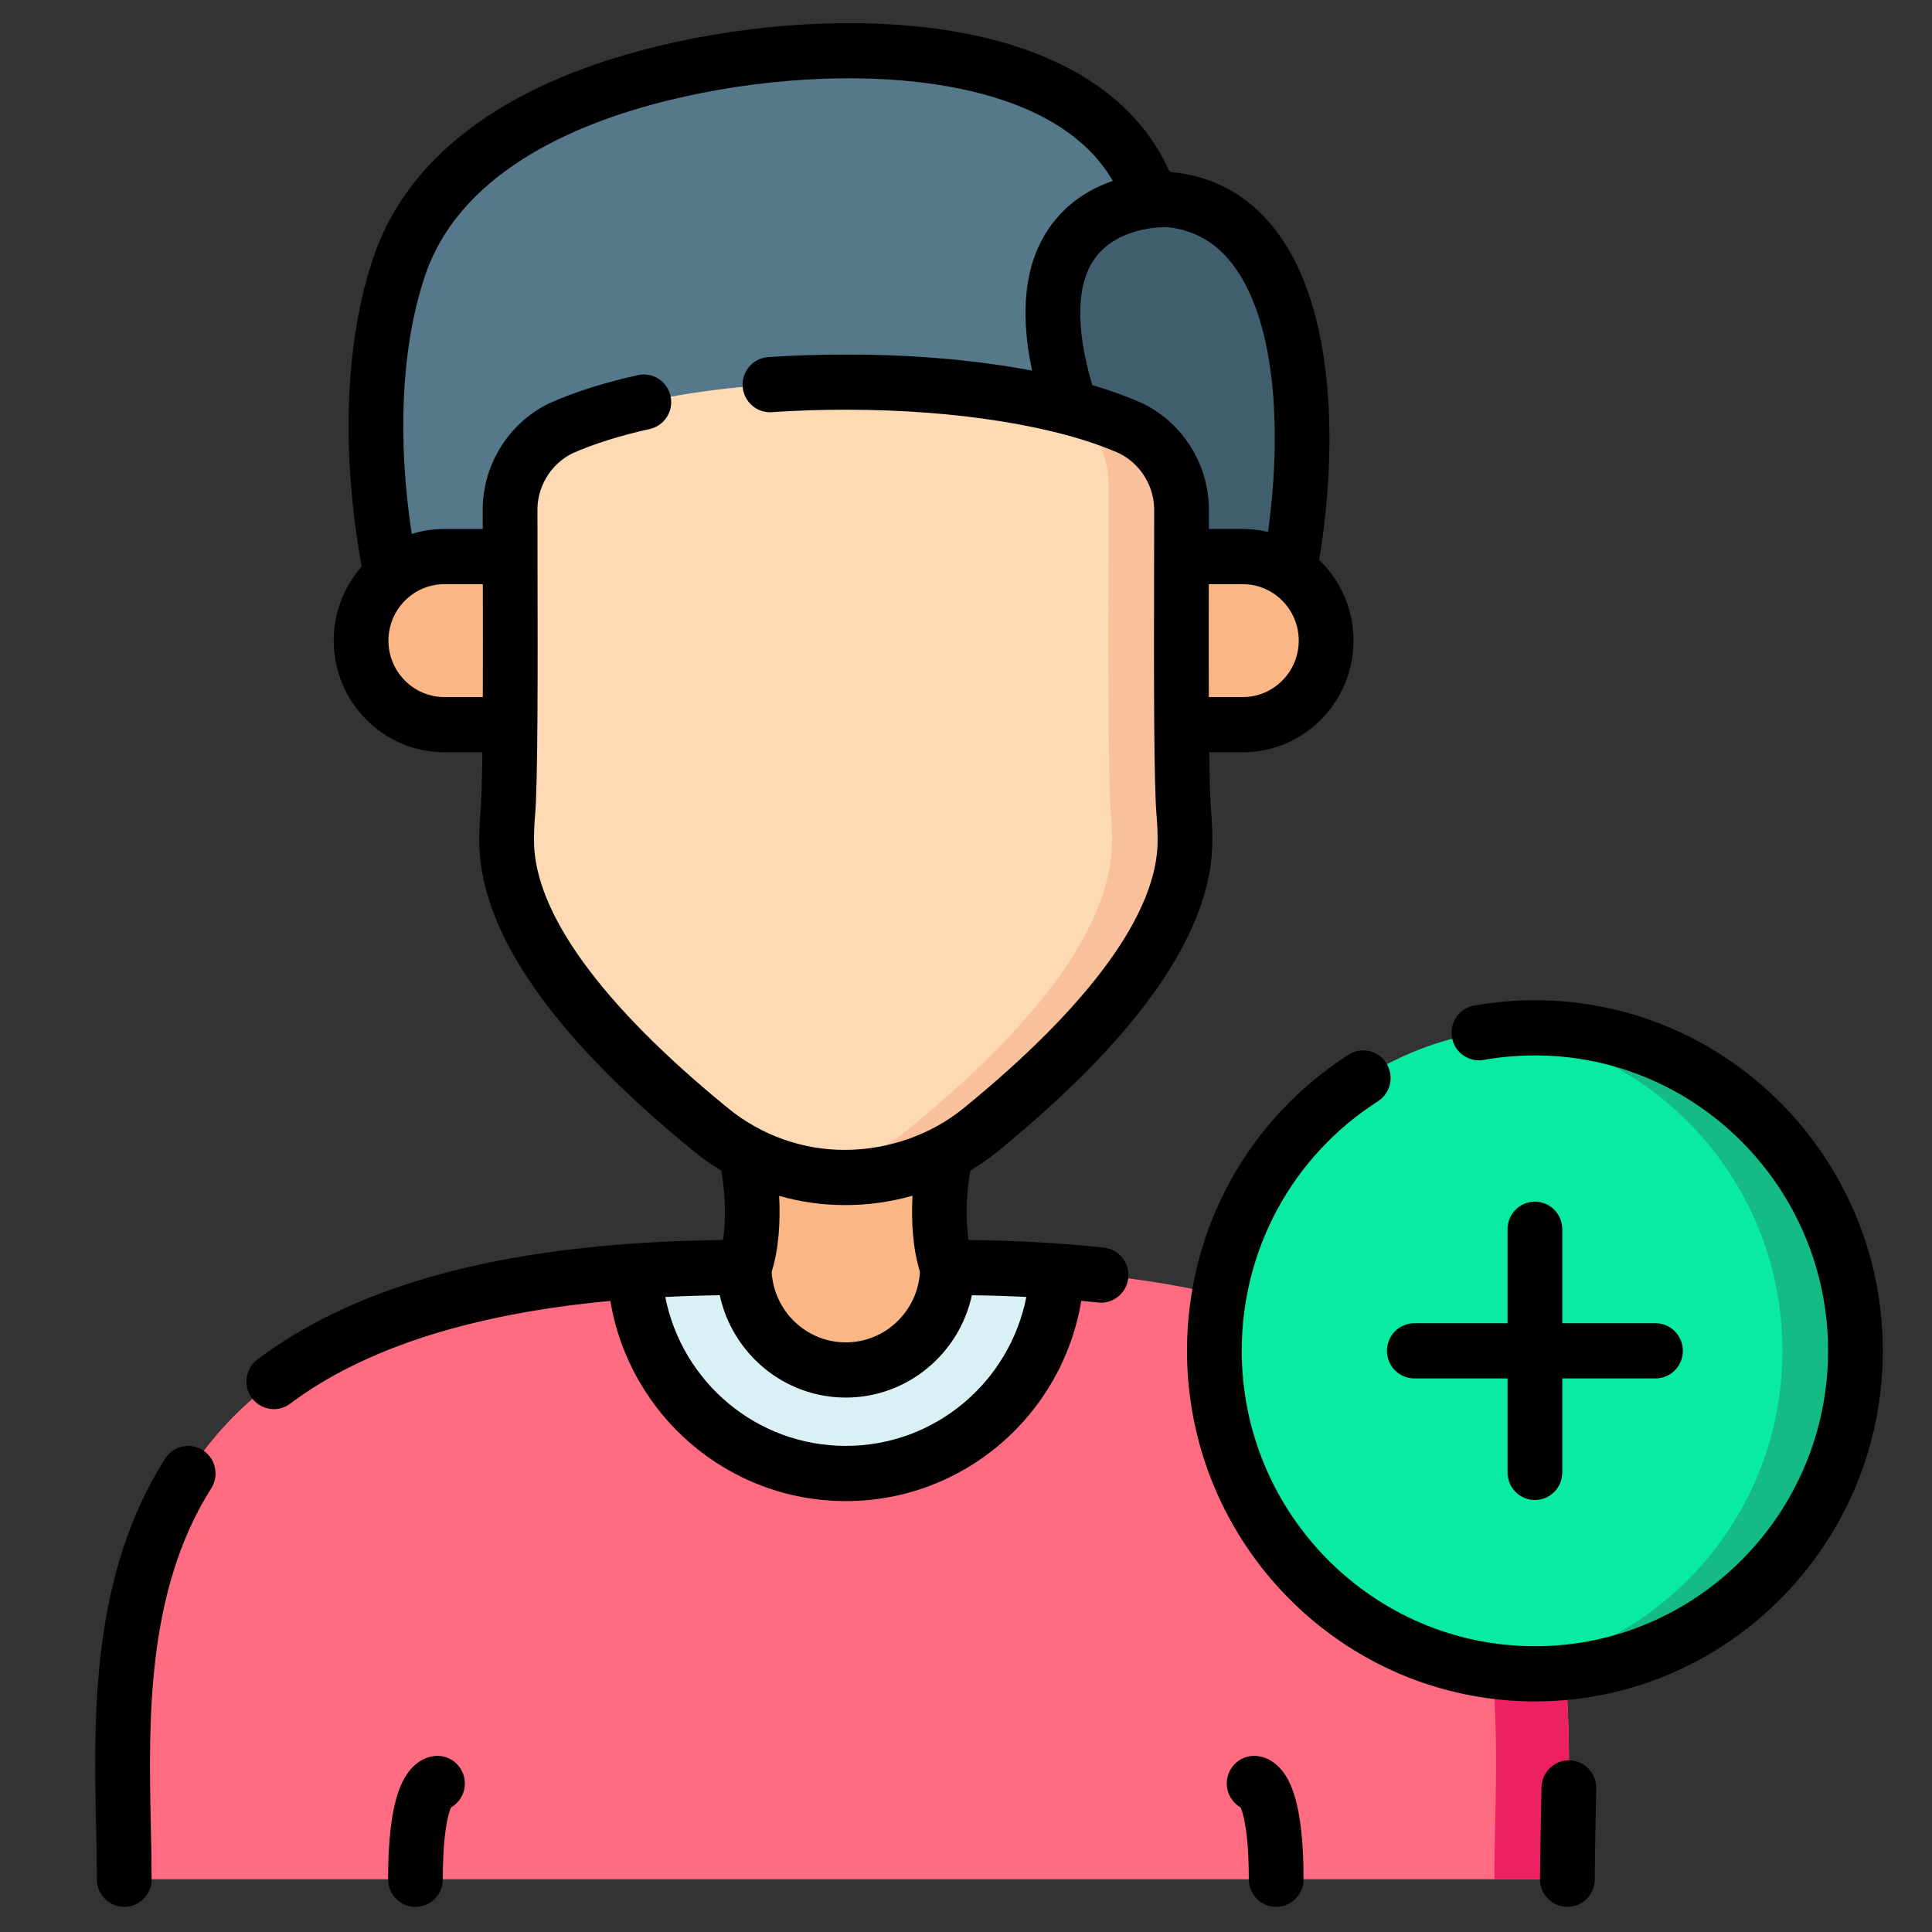 <?xml version="1.0" encoding="UTF-8" standalone="no"?>
<svg
   xmlns:dc="http://purl.org/dc/elements/1.1/"
   xmlns:cc="http://creativecommons.org/ns#"
   xmlns:rdf="http://www.w3.org/1999/02/22-rdf-syntax-ns#"
   xmlns:svg="http://www.w3.org/2000/svg"
   xmlns="http://www.w3.org/2000/svg"
   xml:space="preserve"
   style="enable-background:new 0 0 511.999 511.999;"
   viewBox="0 0 511.999 511.999"
   y="0px"
   x="0px"
   id="Capa_1"
   version="1.1"><rect x="0" y="0" width="511.999" height="511.999" fill="#333333" stroke="none"/><defs
   id="defs51" />








<g
   id="g18">
</g>
<g
   id="g20">
</g>
<g
   id="g22">
</g>
<g
   id="g24">
</g>
<g
   id="g26">
</g>
<g
   id="g28">
</g>
<g
   id="g30">
</g>
<g
   id="g32">
</g>
<g
   id="g34">
</g>
<g
   id="g36">
</g>
<g
   id="g38">
</g>
<g
   id="g40">
</g>
<g
   id="g42">
</g>
<g
   id="g44">
</g>
<g
   id="g46">
</g>
<g
   transform="matrix(0.967,0,0,0.975,14.547,6.133)"
   id="g426"><g
     id="g373"><path
       style="fill:#56788b"
       d="m 338.322,148.892 -70.65,0.38 -175.45,0.93 c -5.27,-25.77 -6.5,-57.27 1.58,-82.31 9.83,-31.92 43.17,-47.02 72.38,-54.15 45.54,-11.14 113.57,-10.6 132.09,28.93 1.18,2.9 3.86,4.93 6.98,5.27 38.19,3.71 40.76,60.76 33.07,100.95 z"
       id="path347" /><path
       style="fill:#415e6f"
       d="m 338.322,148.892 -70.65,0.38 10.68,-44.77 c -19.72,-59.14 26.9,-56.56 26.9,-56.56 38.19,3.71 40.76,60.76 33.07,100.95 z"
       id="path349" /><path
       style="fill:#ff6b81"
       d="m 414.502,504.502 h -395.5 c 0,-56.04 -15.7,-154.29 139.85,-165.28 9.38,-0.66 19.38,-1.01 30.04,-1.01 h 55.72 c 10.66,0 20.65,0.34 30.02,1.01 23.61,1.67 43.28,5.34 59.65,10.58 91.52,29.26 80.22,107.17 80.22,154.7 z"
       id="path351" /><path
       style="fill:#ed2061"
       d="m 414.502,504.502 h -20 c 0,-43.74 9.57,-118.69 -60.22,-154.7 91.52,29.26 80.22,107.17 80.22,154.7 z"
       id="path353" /><path
       style="fill:#d9f0f4"
       d="m 274.632,339.222 v 0.02 c -1.54,30.62 -26.86,54.97 -57.88,54.97 -31.01,0 -56.33,-24.34 -57.88,-54.94 l -0.02,-0.05 c 9.38,-0.66 19.38,-1.01 30.04,-1.01 h 55.72 c 10.66,0 20.65,0.34 30.02,1.01 z"
       id="path355" /><g
       style="fill:#fab684"
       id="g361"><path
         d="m 325.54,144.988 h -17.448 l 0.11,45.691 h 17.337 c 12.616,0 22.844,-10.228 22.844,-22.846 0,-12.618 -10.226,-22.845 -22.843,-22.845 z"
         id="path357" /><path
         d="m 83.91,167.833 c 0,12.617 10.228,22.846 22.844,22.846 h 17.337 l 0.11,-45.691 h -17.448 c -12.615,0 -22.843,10.228 -22.843,22.845 z"
         id="path359" /></g><path
       style="fill:#fab684"
       d="m 244.613,306.501 h -55.718 c 2.331,6.319 3.534,22.528 0,31.708 0,15.39 12.473,27.866 27.859,27.866 15.386,0 27.859,-12.476 27.859,-27.866 -3.535,-9.18 -2.331,-25.389 0,-31.708 z"
       id="path363" /><path
       style="fill:#fdd9b4"
       d="m 309.712,222.172 c 0,22.12 -18.81,48.54 -55.92,78.55 -10.41,8.45 -23.82,13.06 -37.24,13.03 -3.36,0.01 -6.7,-0.28 -9.97,-0.84 -9.8,-1.68 -19.06,-5.86 -26.86,-12.19 -37.11,-30.01 -55.92,-56.43 -55.92,-78.55 0,-2.35 0.09,-4.7 0.28,-7.01 0.96,-9.65 0.68,-53.71 0.66,-82.16 v -0.03 c -0.25,-9.64 5.15,-18.55 13.82,-22.8 18.94,-8.42 48.55,-12.62 78.19,-12.6 21.27,-0.01 42.52,2.14 59.83,6.48 6.81,1.7 13.02,3.74 18.37,6.12 8.66,4.25 14.06,13.16 13.81,22.8 v 0.03 c -0.02,28.45 -0.29,72.51 0.66,82.16 0.19,2.31 0.29,4.66 0.29,7.01 z"
       id="path365" /><path
       style="fill:#f9c19b"
       d="m 309.712,222.172 c 0,22.12 -18.81,48.54 -55.92,78.55 -10.41,8.45 -23.82,13.06 -37.24,13.03 -3.36,0.01 -6.7,-0.28 -9.97,-0.84 9.92,-1.68 19.4,-5.86 27.21,-12.19 37.11,-30.01 55.92,-56.43 55.92,-78.55 0,-2.35 -0.1,-4.7 -0.29,-7.01 -0.95,-9.65 -0.68,-53.71 -0.66,-82.16 v -7.03 c 0.23,-9.02 -4.48,-17.4 -12.18,-21.92 6.81,1.7 13.02,3.74 18.37,6.12 8.66,4.25 14.06,13.16 13.81,22.8 v 0.03 c -0.02,28.45 -0.29,72.51 0.66,82.16 0.19,2.31 0.29,4.66 0.29,7.01 z"
       id="path367" /><path
       style="fill:#09eaa3"
       d="m 493.442,360.872 c 0,48.49 -39.33,87.79 -87.84,87.79 -3.38,0 -6.72,-0.19 -10,-0.57 -43.8,-4.95 -77.84,-42.11 -77.84,-87.22 0,-45.11 34.04,-82.27 77.84,-87.22 3.28,-0.38 6.62,-0.57 10,-0.57 48.51,0 87.84,39.3 87.84,87.79 z"
       id="path369" /><path
       style="fill:#14bb87"
       d="m 493.442,360.872 c 0,48.49 -39.33,87.79 -87.84,87.79 -3.38,0 -6.72,-0.19 -10,-0.57 43.8,-4.95 77.84,-42.11 77.84,-87.22 0,-45.11 -34.04,-82.27 -77.84,-87.22 3.28,-0.38 6.62,-0.57 10,-0.57 48.51,0 87.84,39.3 87.84,87.79 z"
       id="path371" /></g><g
     id="g393"><path
       d="m 40.567,387.891 c -3.491,-2.231 -8.127,-1.211 -10.359,2.279 -20.362,31.85 -19.557,69.764 -18.91,100.229 0.105,4.978 0.206,9.679 0.206,14.104 0,4.142 3.358,7.5 7.5,7.5 4.142,0 7.5,-3.358 7.5,-7.5 0,-4.583 -0.102,-9.363 -0.209,-14.422 -0.604,-28.434 -1.355,-63.821 16.551,-91.83 2.231,-3.492 1.211,-8.129 -2.279,-10.36 z"
       id="path375" /><path
       d="m 287.491,332.819 c -11.515,-1.221 -23.964,-1.917 -37.081,-2.075 -0.974,-6.226 -0.468,-14.111 0.5,-18.881 2.65,-1.583 5.189,-3.354 7.593,-5.307 38.955,-31.501 58.707,-59.892 58.707,-84.383 0,-2.553 -0.105,-5.121 -0.314,-7.631 -0.003,-0.039 -0.006,-0.078 -0.01,-0.117 -0.271,-2.739 -0.437,-8.622 -0.537,-16.246 h 9.191 c 16.732,0 30.344,-13.613 30.344,-30.346 0,-8.622 -3.614,-16.416 -9.407,-21.945 5.028,-29.872 4.522,-67.642 -11.404,-88.923 -7.316,-9.776 -17.104,-15.323 -28.997,-16.476 -0.383,-0.042 -0.711,-0.29 -0.857,-0.646 -0.048,-0.119 -0.1,-0.237 -0.154,-0.354 C 295.637,19.37 274.332,6.332 243.453,1.785 219.666,-1.717 190.854,-0.014 164.407,6.458 122.297,16.729 95.402,37.21 86.661,65.593 c -7.222,22.391 -8.127,52.105 -2.57,82.085 -4.775,5.364 -7.68,12.427 -7.68,20.156 0,16.733 13.612,30.346 30.344,30.346 h 10.405 c -0.1,7.624 -0.266,13.507 -0.537,16.247 -0.004,0.038 -0.007,0.077 -0.01,0.115 -0.208,2.509 -0.314,5.077 -0.314,7.633 0,24.492 19.752,52.882 58.695,84.373 2.415,1.961 4.959,3.74 7.607,5.328 0.966,4.771 1.47,12.648 0.498,18.87 -57.352,0.665 -99.125,11.299 -127.578,32.454 -3.324,2.471 -4.015,7.169 -1.543,10.494 1.472,1.979 3.733,3.025 6.024,3.025 1.556,0 3.125,-0.482 4.469,-1.482 20.258,-15.061 49.684,-24.414 87.751,-27.934 5.246,31.064 32.245,54.41 64.534,54.41 32.301,0 59.3,-23.355 64.537,-54.43 1.557,0.142 3.097,0.294 4.619,0.455 0.269,0.029 0.536,0.042 0.8,0.042 3.787,0 7.041,-2.859 7.449,-6.709 0.435,-4.122 -2.551,-7.816 -6.67,-8.252 z m 38.049,-149.64 h -9.306 c -0.037,-9.761 -0.023,-20.552 -0.005,-30.691 h 9.311 c 8.461,0 15.344,6.884 15.344,15.345 0,8.461 -6.883,15.346 -15.344,15.346 z M 323.063,65.952 c 12.254,16.375 12.903,47.346 9.406,72.335 -2.226,-0.522 -4.546,-0.799 -6.929,-0.799 h -9.284 c 0.002,-1.505 0.004,-2.979 0.005,-4.417 0.285,-12.503 -6.776,-24.127 -18.011,-29.633 -0.084,-0.041 -0.168,-0.081 -0.253,-0.118 -4.103,-1.824 -8.701,-3.479 -13.716,-4.953 -4.665,-15.745 -4.354,-27.699 0.942,-34.715 6.201,-8.216 18.124,-8.249 19.524,-8.222 7.618,0.793 13.612,4.236 18.316,10.522 z M 106.754,183.179 c -8.46,0 -15.344,-6.884 -15.344,-15.346 0,-8.462 6.883,-15.345 15.344,-15.345 h 10.524 c 0.019,10.141 0.032,20.932 -0.004,30.691 z m 24.543,38.994 c 0,-2.125 0.087,-4.256 0.258,-6.337 0.829,-8.56 0.768,-40.177 0.713,-68.08 -0.01,-5.185 -0.02,-10.174 -0.023,-14.78 0,-0.065 -0.001,-0.13 -0.002,-0.195 -0.173,-6.652 3.551,-12.846 9.497,-15.816 5.847,-2.584 13.004,-4.821 21.276,-6.648 4.044,-0.894 6.599,-4.896 5.706,-8.941 -0.894,-4.044 -4.894,-6.595 -8.941,-5.706 -9.316,2.058 -17.482,4.631 -24.271,7.649 -0.085,0.038 -0.17,0.078 -0.253,0.119 -11.234,5.505 -18.295,17.127 -18.011,29.63 0.001,1.436 0.003,2.911 0.005,4.419 h -10.497 c -3.116,0 -6.124,0.472 -8.956,1.349 -3.941,-25.448 -2.864,-50.038 3.167,-68.735 9.009,-29.25 41.405,-42.83 67.001,-49.073 24.642,-6.03 51.36,-7.636 73.301,-4.404 16.947,2.496 38.686,9.094 48.656,26.252 -5.682,1.948 -11.848,5.422 -16.562,11.595 -7.34,9.611 -9.196,23.026 -5.559,39.981 -15.05,-2.844 -32.404,-4.376 -50.714,-4.376 h -0.325 c -7.155,0.002 -14.327,0.229 -21.299,0.7 -4.133,0.28 -7.256,3.856 -6.977,7.989 0.279,4.132 3.851,7.25 7.989,6.977 6.535,-0.442 13.253,-0.666 19.989,-0.666 h 0.597 c 29.958,0 57.851,4.439 74.706,11.89 5.946,2.971 9.669,9.164 9.496,15.815 -0.001,0.063 -0.002,0.155 -0.002,0.218 -0.003,4.598 -0.013,9.604 -0.023,14.806 -0.054,27.88 -0.115,59.471 0.714,68.028 0.171,2.083 0.258,4.215 0.258,6.338 0,19.462 -18.375,44.608 -53.151,72.73 -8.917,7.243 -20.726,11.341 -32.524,11.349 -11.619,0.059 -23.039,-4 -32.098,-11.36 -34.766,-28.109 -53.141,-53.255 -53.141,-72.717 z m 85.071,99.079 h 0.341 c 6.243,0 12.412,-0.871 18.32,-2.547 -0.383,6.972 0.109,14.671 2.05,20.684 -0.613,10.683 -9.495,19.186 -20.325,19.186 -10.83,0 -19.712,-8.503 -20.325,-19.186 1.938,-6 2.431,-13.68 2.053,-20.64 5.793,1.648 11.815,2.503 17.886,2.503 z m 0.386,65.457 c -24.385,0 -44.855,-17.267 -49.478,-40.476 4.852,-0.244 9.829,-0.402 14.93,-0.476 3.466,15.886 17.64,27.818 34.548,27.818 16.908,0 31.082,-11.931 34.548,-27.818 5.093,0.073 10.075,0.231 14.931,0.471 -4.62,23.213 -25.089,40.481 -49.479,40.481 z"
       id="path377" /><path
       d="m 414.999,472.171 c -4.134,-0.034 -7.542,3.263 -7.594,7.405 -0.045,3.579 -0.12,7.083 -0.192,10.491 -0.107,5.064 -0.209,9.848 -0.209,14.435 0,4.142 3.358,7.5 7.5,7.5 4.142,0 7.5,-3.358 7.5,-7.5 0,-4.428 0.1,-9.134 0.206,-14.117 0.073,-3.45 0.148,-6.997 0.194,-10.621 0.053,-4.141 -3.263,-7.541 -7.405,-7.593 z"
       id="path379" /><path
       d="m 405.602,265.58 c -5.585,0 -11.184,0.487 -16.64,1.448 -4.08,0.718 -6.804,4.607 -6.086,8.687 0.718,4.08 4.611,6.805 8.687,6.086 4.6,-0.81 9.324,-1.22 14.04,-1.22 44.301,0 80.342,36.019 80.342,80.292 0,44.273 -36.042,80.292 -80.342,80.292 -44.3,0 -80.342,-36.019 -80.342,-80.292 0,-27.629 13.95,-52.982 37.317,-67.822 3.497,-2.22 4.531,-6.855 2.311,-10.352 -2.22,-3.496 -6.854,-4.531 -10.352,-2.311 -27.724,17.606 -44.276,47.693 -44.276,80.484 0,52.544 42.77,95.292 95.342,95.292 52.572,0 95.342,-42.748 95.342,-95.292 0,-52.544 -42.771,-95.292 -95.343,-95.292 z"
       id="path385" /><path
       d="m 104.985,470.97 c -1.404,-0.032 -4.147,0.324 -6.818,2.947 -2.943,2.89 -6.855,9.205 -6.855,30.585 0,4.142 3.358,7.5 7.5,7.5 4.142,0 7.5,-3.358 7.5,-7.5 0,-13.057 1.569,-17.991 2.248,-19.515 2.222,-1.268 3.739,-3.641 3.789,-6.384 0.074,-4.141 -3.222,-7.559 -7.364,-7.633 z"
       id="path387" /><path
       d="m 335.34,473.917 c -2.67,-2.623 -5.422,-2.981 -6.818,-2.947 -4.142,0.074 -7.438,3.492 -7.364,7.634 0.05,2.744 1.566,5.117 3.789,6.384 0.679,1.524 2.248,6.458 2.248,19.515 0,4.142 3.358,7.5 7.5,7.5 4.142,0 7.5,-3.358 7.5,-7.5 0,-21.381 -3.912,-27.696 -6.855,-30.586 z"
       id="path389" /><path
       d="m 372.556,368.372 h 25.546 v 25.546 c 0,4.142 3.358,7.5 7.5,7.5 4.142,0 7.5,-3.358 7.5,-7.5 v -25.546 h 25.547 c 4.142,0 7.5,-3.358 7.5,-7.5 0,-4.142 -3.358,-7.5 -7.5,-7.5 h -25.547 v -25.546 c 0,-4.142 -3.358,-7.5 -7.5,-7.5 -4.142,0 -7.5,3.358 -7.5,7.5 v 25.546 h -25.546 c -4.142,0 -7.5,3.358 -7.5,7.5 0,4.142 3.358,7.5 7.5,7.5 z"
       id="path391" /></g></g></svg>